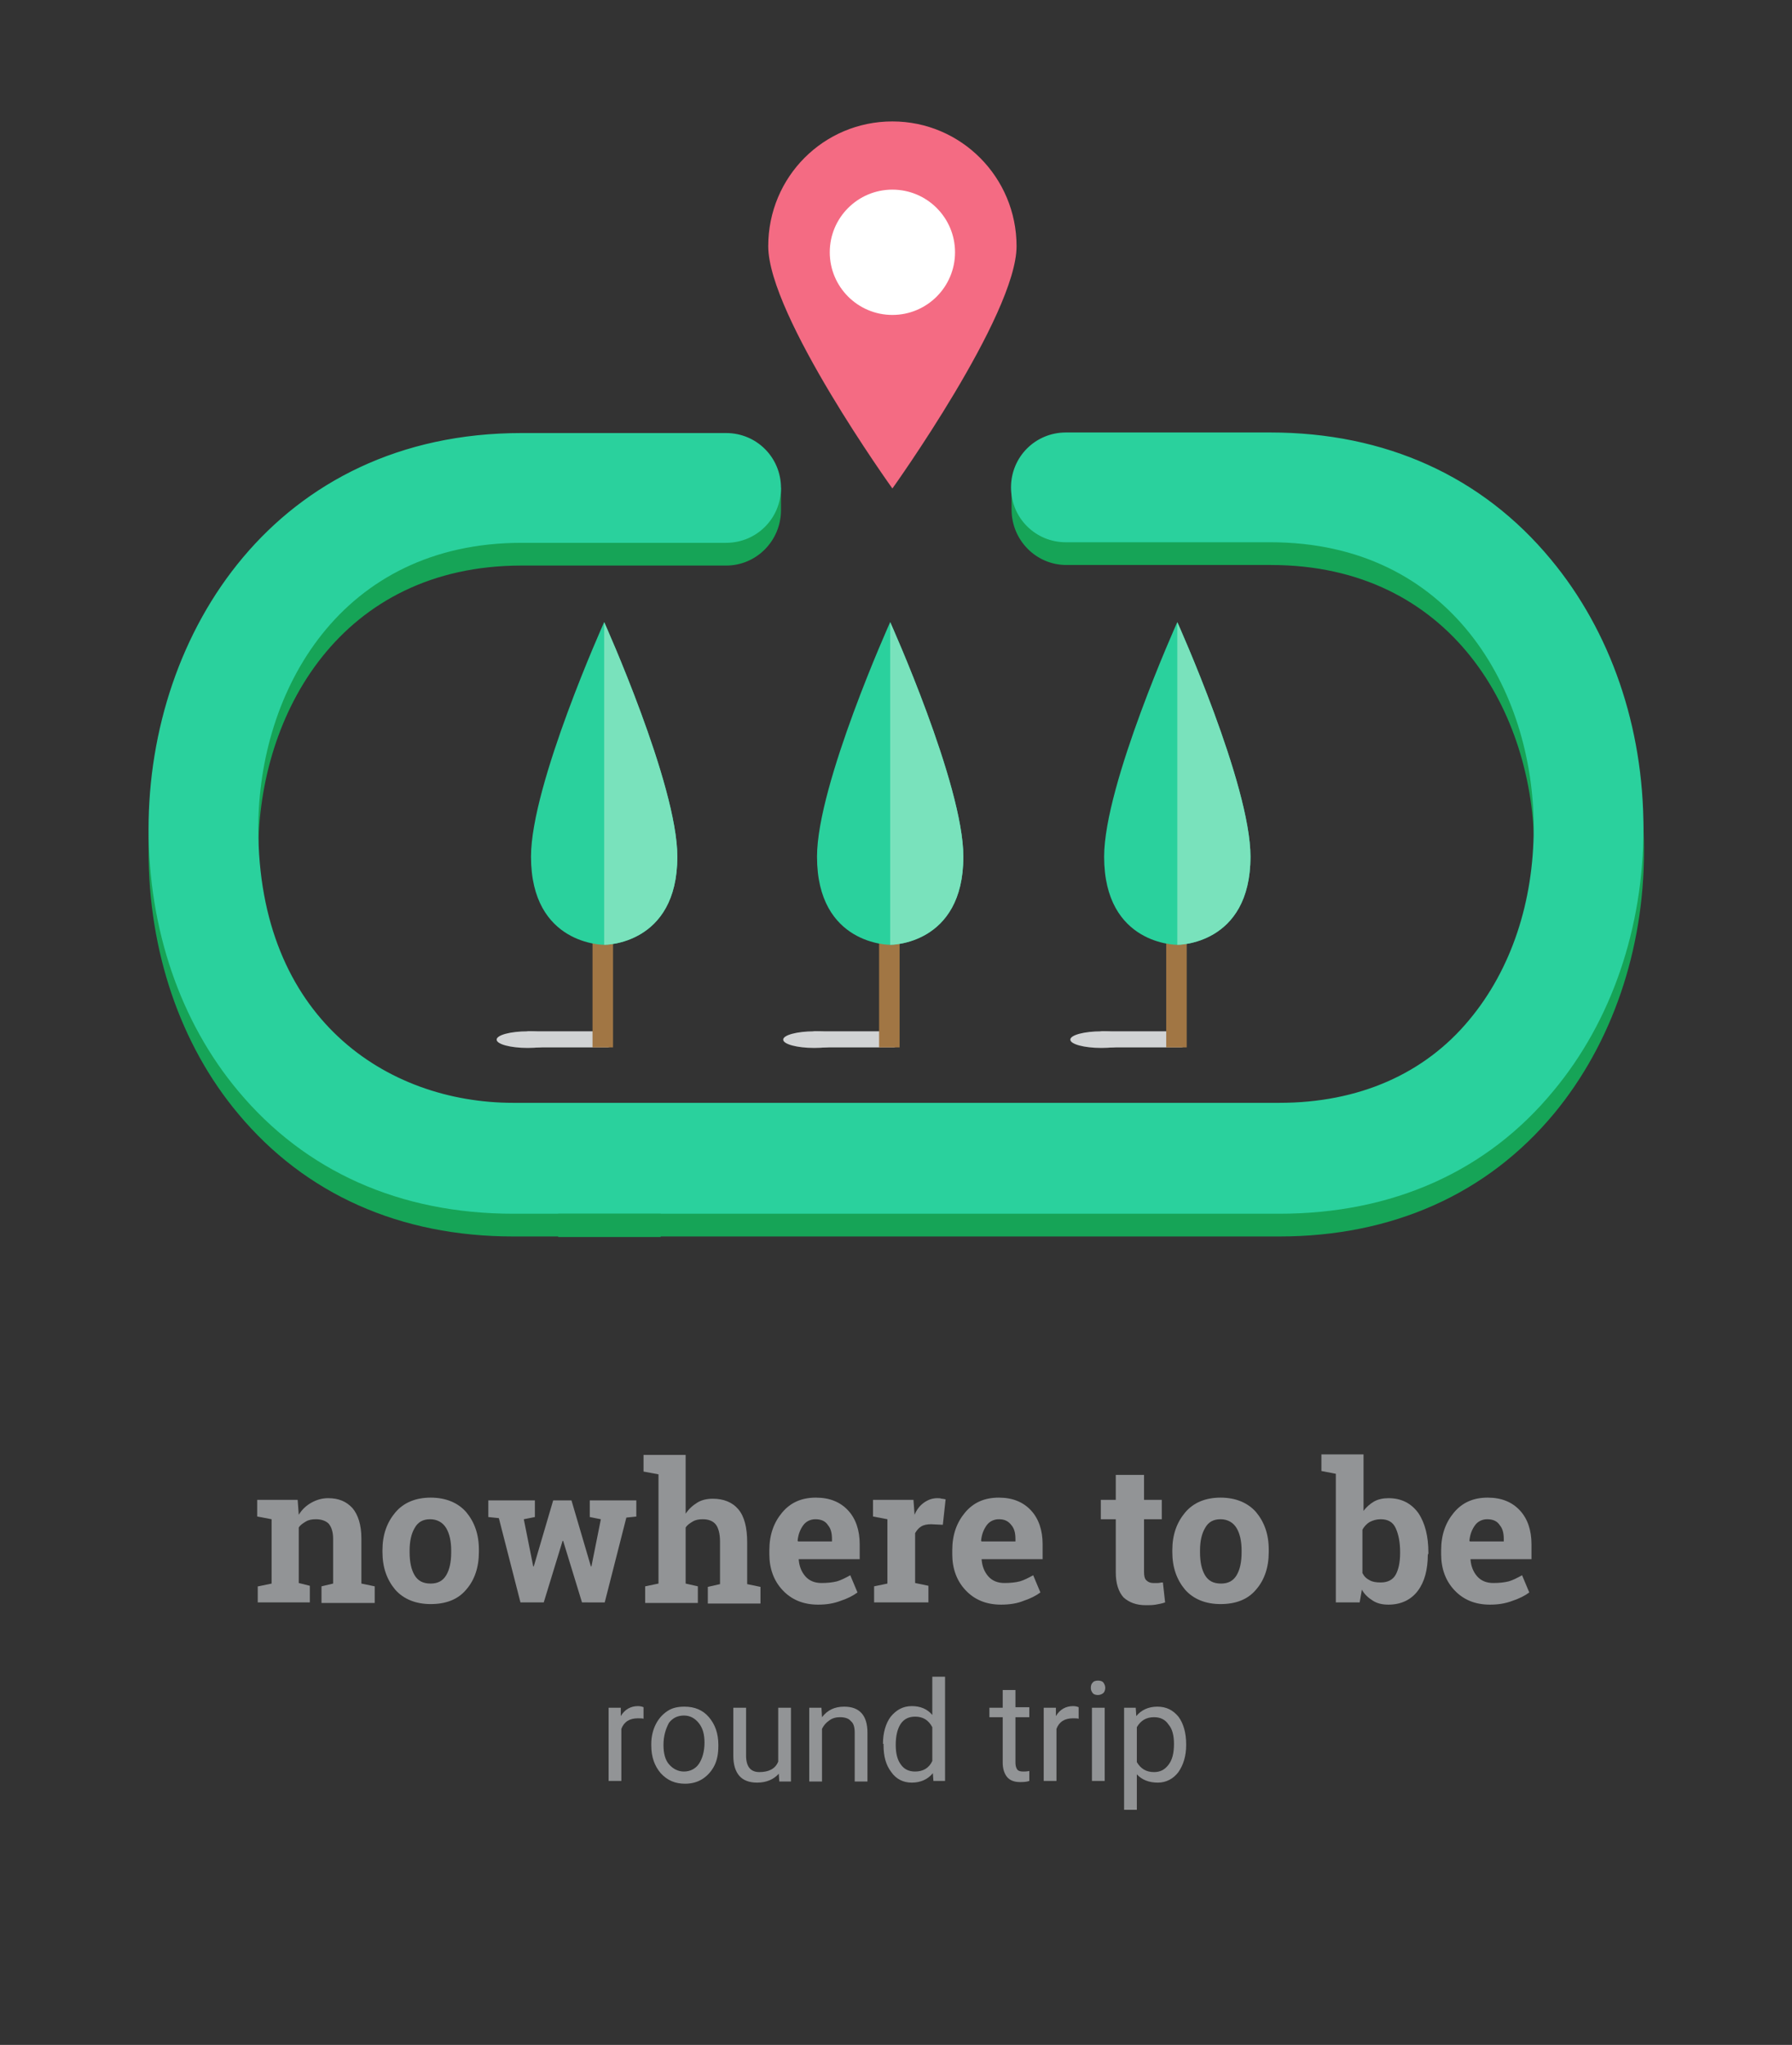 <?xml version="1.0" encoding="utf-8"?>
<!-- Generator: Adobe Illustrator 18.1.1, SVG Export Plug-In . SVG Version: 6.00 Build 0)  -->
<svg version="1.1" id="Layer_1" xmlns="http://www.w3.org/2000/svg" xmlns:xlink="http://www.w3.org/1999/xlink" x="0px" y="0px"
	 viewBox="0 0 323.3 368.8" style="enable-background:new 0 0 323.3 368.8;" xml:space="preserve">
<rect x="0" y="0" width="323.3" height="368.8" fill="#333333" stroke="none"/>
<style type="text/css">
	.st0{fill:#C6AF75;}
	.st1{fill:#A17644;}
	.st2{fill:#2AD19D;}
	.st3{fill:#79E2BC;}
	.st4{fill:#34B188;}
	.st5{fill:#FCED5E;}
	.st6{fill:#FDE49C;}
	.st7{fill:#E2CC8A;}
	.st8{fill:#D9C081;}
	.st9{fill:#626366;}
	.st10{fill:#F46B83;}
	.st11{fill:#CC486A;}
	.st12{fill:#CE5B79;}
	.st13{fill:#FFFFFF;}
	.st14{fill:#929496;}
	.st15{fill:#626467;}
	.st16{fill:#E6D0B8;}
	.st17{fill:#EE6D83;}
	.st18{fill:#5ABABA;}
	.st19{fill:#DEDEDE;}
	.st20{fill:#D1D3D4;}
	.st21{fill:#16A457;}
	.st22{fill:#58BD98;}
	.st23{fill:#F6899C;}
	.st24{fill:#1A9169;}
	.st25{fill:#AA4660;}
	.st26{fill-rule:evenodd;clip-rule:evenodd;fill:#F46B83;}
	.st27{fill:#EF6B83;}
</style>
<g>
	<g>
		<g>
			<g>
				<path class="st21" d="M230.8,223H92.6c-20.4,0-37.5-7.6-49.6-22.1c-10.5-12.5-16.2-29.4-16.2-47.4c0-35.5,23.1-71.4,67.3-71.4
					H131c5.3,0,9.9,5.9,9.9,5.9s0,2.8,0,4c0,5.5-4.4,10-9.9,10H94.1c-32.6,0-47.5,26.7-47.5,51.5c0,34.2,23.1,49.5,46,49.5h138.2
					c14.3,0,26.2-5.2,34.4-15c7.5-9,11.6-21.2,11.6-34.6c0-24.8-14.9-51.5-47.5-51.5h-36.9c-5.5,0-9.9-4.5-9.9-10c0-1.2,0-4,0-4
					s4.6-5.9,9.9-5.9h36.9c20.7,0,38.2,7.9,50.6,22.8c10.8,13,16.7,30.2,16.7,48.6c0,18-5.8,34.8-16.2,47.4
					C268.3,215.4,251.1,223,230.8,223z"/>
			</g>
		</g>
	</g>
	<g>
		<g>
			<g>
				<path class="st20" d="M95.4,186h14.2c0.5,0,0.8,0.4,0.8,0.8v1.3c0,0.5-0.4,0.8-0.8,0.8H95.4c-0.5,0-0.8-0.4-0.8-0.8v-1.3
					C94.6,186.4,94.9,186,95.4,186z"/>
			</g>
		</g>
		<g>
			<g>
				<ellipse class="st20" cx="95.2" cy="187.5" rx="5.6" ry="1.5"/>
			</g>
		</g>
	</g>
	<g>
		<g>
			<rect x="106.9" y="139.3" class="st1" width="3.7" height="49.6"/>
		</g>
	</g>
	<g>
		<g>
			<path class="st2" d="M109,170.4c0,0-13.2,0.1-13.2-15.9c0-13,13.2-42.3,13.2-42.3s13.2,29.3,13.2,42.3
				C122.2,170.5,109,170.4,109,170.4z"/>
		</g>
	</g>
	<g>
		<g>
			<path class="st3" d="M109,112.2v58.2c0,0,13.2,0.1,13.2-15.9C122.2,141.5,109,112.2,109,112.2z"/>
		</g>
	</g>
	<g>
		<g>
			<g>
				<path class="st20" d="M147,186h14.2c0.5,0,0.8,0.4,0.8,0.8v1.3c0,0.5-0.4,0.8-0.8,0.8H147c-0.5,0-0.8-0.4-0.8-0.8v-1.3
					C146.2,186.4,146.6,186,147,186z"/>
			</g>
		</g>
		<g>
			<g>
				<ellipse class="st20" cx="146.9" cy="187.5" rx="5.6" ry="1.5"/>
			</g>
		</g>
	</g>
	<g>
		<g>
			<rect x="158.6" y="139.3" class="st1" width="3.7" height="49.6"/>
		</g>
	</g>
	<g>
		<g>
			<path class="st2" d="M160.6,170.4c0,0-13.2,0.1-13.2-15.9c0-13,13.2-42.3,13.2-42.3s13.2,29.3,13.2,42.3
				C173.8,170.5,160.6,170.4,160.6,170.4z"/>
		</g>
	</g>
	<g>
		<g>
			<path class="st3" d="M160.6,112.2v58.2c0,0,13.2,0.1,13.2-15.9C173.8,141.5,160.6,112.2,160.6,112.2z"/>
		</g>
	</g>
	<g>
		<g>
			<g>
				<path class="st20" d="M198.9,186h14.2c0.5,0,0.8,0.4,0.8,0.8v1.3c0,0.5-0.4,0.8-0.8,0.8h-14.2c-0.5,0-0.8-0.4-0.8-0.8v-1.3
					C198,186.4,198.4,186,198.9,186z"/>
			</g>
		</g>
		<g>
			<g>
				<ellipse class="st20" cx="198.7" cy="187.5" rx="5.6" ry="1.5"/>
			</g>
		</g>
	</g>
	<g>
		<g>
			<rect x="210.4" y="139.3" class="st1" width="3.7" height="49.6"/>
		</g>
	</g>
	<g>
		<g>
			<path class="st2" d="M212.4,170.4c0,0-13.2,0.1-13.2-15.9c0-13,13.2-42.3,13.2-42.3s13.2,29.3,13.2,42.3
				C225.6,170.5,212.4,170.4,212.4,170.4z"/>
		</g>
	</g>
	<g>
		<g>
			<path class="st3" d="M212.4,112.2v58.2c0,0,13.2,0.1,13.2-15.9C225.6,141.5,212.4,112.2,212.4,112.2z"/>
		</g>
	</g>
	<g>
		<g>
			<g>
				<path class="st14" d="M46.6,286.1l2.4-0.5V274l-2.6-0.5v-3h7.3l0.2,2.7c0.6-1,1.4-1.7,2.3-2.2c0.9-0.5,1.9-0.8,3-0.8
					c1.9,0,3.3,0.6,4.4,1.8c1,1.2,1.6,3,1.6,5.5v8.1l2.4,0.5v3H58v-3l2.1-0.5v-8.1c0-1.2-0.3-2.1-0.8-2.7c-0.5-0.5-1.3-0.8-2.3-0.8
					c-0.7,0-1.3,0.1-1.8,0.4c-0.5,0.3-1,0.6-1.3,1.1v10l2,0.5v3h-9.4V286.1z"/>
			</g>
		</g>
		<g>
			<g>
				<path class="st14" d="M69,279.6c0-2.8,0.8-5,2.3-6.8c1.5-1.8,3.7-2.7,6.4-2.7c2.7,0,4.9,0.9,6.4,2.6c1.5,1.8,2.3,4,2.3,6.8v0.4
					c0,2.8-0.8,5.1-2.3,6.8c-1.5,1.8-3.7,2.6-6.4,2.6c-2.7,0-4.9-0.9-6.4-2.6c-1.5-1.8-2.3-4-2.3-6.8V279.6z M73.9,280
					c0,1.7,0.3,3.1,0.9,4.1c0.6,1,1.5,1.5,2.9,1.5c1.3,0,2.2-0.5,2.8-1.5c0.6-1,0.9-2.4,0.9-4.1v-0.4c0-1.6-0.3-3-0.9-4
					c-0.6-1-1.6-1.6-2.9-1.6s-2.2,0.5-2.8,1.6c-0.6,1-0.9,2.4-0.9,4V280z"/>
			</g>
		</g>
		<g>
			<g>
				<path class="st14" d="M114.9,273.5l-1.9,0.2l-3.9,15.3H105l-3.4-11.1h-0.1l-3.4,11.1h-4.2L90,273.8l-1.9-0.2v-3h8.4v3l-2,0.4
					l1.7,8.5h0.1l3.5-11.9h3.3l3.5,11.9h0.1l1.7-8.5l-2-0.4v-3h8.4V273.5z"/>
			</g>
		</g>
		<g>
			<g>
				<path class="st14" d="M116.4,286.1l2.4-0.5v-19.7l-2.7-0.5v-3h7.6v10.6c0.6-0.9,1.3-1.5,2.1-2c0.8-0.5,1.8-0.7,2.8-0.7
					c1.9,0,3.5,0.6,4.6,1.9c1.1,1.3,1.6,3.3,1.6,6v7.5l2.4,0.5v3h-9.5v-3l2.2-0.5V278c0-1.4-0.3-2.5-0.8-3.1
					c-0.5-0.6-1.3-0.9-2.3-0.9c-0.7,0-1.3,0.1-1.8,0.4c-0.5,0.3-1,0.6-1.3,1.1v10.1l2.2,0.5v3h-9.5V286.1z"/>
			</g>
		</g>
		<g>
			<g>
				<path class="st14" d="M147.6,289.4c-2.7,0-4.8-0.9-6.4-2.6c-1.6-1.7-2.4-3.9-2.4-6.5v-0.7c0-2.8,0.8-5,2.3-6.8
					c1.5-1.8,3.5-2.7,6.1-2.7c2.5,0,4.4,0.8,5.8,2.3c1.4,1.5,2.1,3.6,2.1,6.1v2.7h-11l0,0.1c0.1,1.2,0.5,2.2,1.2,3
					c0.7,0.8,1.7,1.2,2.9,1.2c1.1,0,2-0.1,2.8-0.3c0.7-0.2,1.5-0.6,2.4-1.1l1.3,3.1c-0.8,0.6-1.8,1.1-3,1.5
					C150.4,289.2,149.1,289.4,147.6,289.4z M147.1,274c-0.9,0-1.7,0.4-2.2,1.1c-0.5,0.7-0.9,1.6-1,2.8l0.1,0.1h6.1v-0.4
					c0-1.1-0.2-1.9-0.7-2.5C148.9,274.3,148.1,274,147.1,274z"/>
			</g>
		</g>
		<g>
			<g>
				<path class="st14" d="M157.7,286.1l2.4-0.5V274l-2.6-0.5v-3h7.3l0.2,2.7c0.4-1,1-1.7,1.7-2.2s1.5-0.8,2.4-0.8
					c0.3,0,0.5,0,0.8,0.1c0.3,0,0.5,0.1,0.7,0.1l-0.5,4.6l-2.1-0.1c-0.7,0-1.3,0.1-1.8,0.4s-0.8,0.7-1.1,1.2v9l2.4,0.5v3h-9.8V286.1
					z"/>
			</g>
		</g>
		<g>
			<g>
				<path class="st14" d="M180.6,289.4c-2.7,0-4.8-0.9-6.4-2.6c-1.6-1.7-2.4-3.9-2.4-6.5v-0.7c0-2.8,0.8-5,2.3-6.8
					c1.5-1.8,3.5-2.7,6.1-2.7c2.5,0,4.4,0.8,5.8,2.3c1.4,1.5,2.1,3.6,2.1,6.1v2.7h-11l0,0.1c0.1,1.2,0.5,2.2,1.2,3
					c0.7,0.8,1.7,1.2,2.9,1.2c1.1,0,2-0.1,2.8-0.3c0.7-0.2,1.5-0.6,2.4-1.1l1.3,3.1c-0.8,0.6-1.8,1.1-3,1.5
					C183.5,289.2,182.1,289.4,180.6,289.4z M180.2,274c-0.9,0-1.7,0.4-2.2,1.1c-0.5,0.7-0.9,1.6-1,2.8l0.1,0.1h6.1v-0.4
					c0-1.1-0.2-1.9-0.7-2.5C181.9,274.3,181.2,274,180.2,274z"/>
			</g>
		</g>
		<g>
			<g>
				<path class="st14" d="M206.4,266v4.5h3.2v3.5h-3.2v9.5c0,0.7,0.1,1.2,0.4,1.5c0.3,0.3,0.7,0.5,1.2,0.5c0.3,0,0.6,0,0.9,0
					c0.3,0,0.5-0.1,0.9-0.1l0.4,3.6c-0.6,0.2-1.1,0.3-1.7,0.4s-1.1,0.1-1.8,0.1c-1.7,0-3-0.5-4-1.4c-0.9-1-1.4-2.5-1.4-4.5V274h-2.7
					v-3.5h2.7V266H206.4z"/>
			</g>
		</g>
		<g>
			<g>
				<path class="st14" d="M211.5,279.6c0-2.8,0.8-5,2.3-6.8c1.5-1.8,3.7-2.7,6.4-2.7c2.7,0,4.9,0.9,6.4,2.6c1.5,1.8,2.3,4,2.3,6.8
					v0.4c0,2.8-0.8,5.1-2.3,6.8c-1.5,1.8-3.7,2.6-6.4,2.6c-2.7,0-4.9-0.9-6.4-2.6c-1.5-1.8-2.3-4-2.3-6.8V279.6z M216.5,280
					c0,1.7,0.3,3.1,0.9,4.1c0.6,1,1.5,1.5,2.9,1.5c1.3,0,2.2-0.5,2.8-1.5c0.6-1,0.9-2.4,0.9-4.1v-0.4c0-1.6-0.3-3-0.9-4
					c-0.6-1-1.6-1.6-2.9-1.6s-2.2,0.5-2.8,1.6c-0.6,1-0.9,2.4-0.9,4V280z"/>
			</g>
		</g>
		<g>
			<g>
				<path class="st14" d="M257.6,280.3c0,2.8-0.6,5-1.8,6.6s-3,2.5-5.3,2.5c-1.1,0-2-0.2-2.8-0.7c-0.8-0.5-1.5-1.1-2-2l-0.4,2.3
					h-4.3v-23.2l-2.6-0.5v-3h7.6v10.2c0.5-0.7,1.2-1.3,1.9-1.7c0.7-0.4,1.6-0.6,2.6-0.6c2.3,0,4.1,0.9,5.4,2.7
					c1.2,1.8,1.8,4.2,1.8,7.1V280.3z M252.6,279.9c0-1.8-0.3-3.2-0.8-4.3c-0.5-1.1-1.4-1.6-2.7-1.6c-0.8,0-1.4,0.2-2,0.5
					c-0.5,0.3-1,0.8-1.3,1.4v7.8c0.3,0.6,0.7,1,1.3,1.3c0.5,0.3,1.2,0.4,2,0.4c1.3,0,2.2-0.5,2.7-1.4c0.5-0.9,0.8-2.2,0.8-3.9V279.9
					z"/>
			</g>
		</g>
		<g>
			<g>
				<path class="st14" d="M268.8,289.4c-2.7,0-4.8-0.9-6.4-2.6c-1.6-1.7-2.4-3.9-2.4-6.5v-0.7c0-2.8,0.8-5,2.3-6.8
					c1.5-1.8,3.5-2.7,6.1-2.7c2.5,0,4.4,0.8,5.8,2.3c1.4,1.5,2.1,3.6,2.1,6.1v2.7h-11l0,0.1c0.1,1.2,0.5,2.2,1.2,3
					c0.7,0.8,1.7,1.2,2.9,1.2c1.1,0,2-0.1,2.8-0.3c0.7-0.2,1.5-0.6,2.4-1.1l1.3,3.1c-0.8,0.6-1.8,1.1-3,1.5
					C271.6,289.2,270.3,289.4,268.8,289.4z M268.3,274c-0.9,0-1.7,0.4-2.2,1.1c-0.5,0.7-0.9,1.6-1,2.8l0.1,0.1h6.1v-0.4
					c0-1.1-0.2-1.9-0.7-2.5C270.1,274.3,269.3,274,268.3,274z"/>
			</g>
		</g>
		<g>
			<g>
				<path class="st14" d="M116.2,310c-0.3-0.1-0.7-0.1-1.1-0.1c-1.5,0-2.5,0.6-3,1.9v9.4h-2.3V308h2.2l0,1.5
					c0.7-1.2,1.8-1.8,3.1-1.8c0.4,0,0.8,0.1,1,0.2V310z"/>
			</g>
		</g>
		<g>
			<g>
				<path class="st14" d="M117.5,314.5c0-1.3,0.3-2.5,0.8-3.5c0.5-1,1.2-1.8,2.1-2.4c0.9-0.6,1.9-0.8,3.1-0.8c1.8,0,3.3,0.6,4.4,1.9
					c1.1,1.3,1.7,2.9,1.7,5v0.2c0,1.3-0.2,2.5-0.7,3.5c-0.5,1-1.2,1.8-2.1,2.4c-0.9,0.6-2,0.9-3.2,0.9c-1.8,0-3.2-0.6-4.4-1.9
					c-1.1-1.3-1.7-2.9-1.7-5V314.5z M119.7,314.7c0,1.5,0.3,2.7,1,3.5s1.6,1.3,2.7,1.3c1.1,0,2.1-0.5,2.7-1.4s1-2.2,1-3.8
					c0-1.5-0.3-2.6-1-3.5s-1.6-1.4-2.7-1.4c-1.1,0-2,0.4-2.7,1.3C120.1,311.8,119.7,313.1,119.7,314.7z"/>
			</g>
		</g>
		<g>
			<g>
				<path class="st14" d="M140.5,319.9c-0.9,1-2.2,1.6-3.9,1.6c-1.4,0-2.5-0.4-3.2-1.2c-0.7-0.8-1.1-2-1.1-3.6V308h2.3v8.6
					c0,2,0.8,3,2.4,3c1.7,0,2.9-0.6,3.4-1.9V308h2.3v13.3h-2.1L140.5,319.9z"/>
			</g>
		</g>
		<g>
			<g>
				<path class="st14" d="M148.2,308l0.1,1.7c1-1.3,2.3-1.9,4-1.9c2.8,0,4.2,1.6,4.2,4.7v8.8h-2.3v-8.8c0-1-0.2-1.7-0.7-2.1
					c-0.4-0.5-1.1-0.7-2-0.7c-0.7,0-1.4,0.2-1.9,0.6c-0.6,0.4-1,0.9-1.3,1.5v9.5h-2.3V308H148.2z"/>
			</g>
		</g>
		<g>
			<g>
				<path class="st14" d="M159.3,314.5c0-2,0.5-3.7,1.4-4.9c1-1.2,2.2-1.9,3.8-1.9c1.5,0,2.8,0.5,3.7,1.6v-6.9h2.3v18.8h-2.1
					l-0.1-1.4c-0.9,1.1-2.2,1.7-3.8,1.7c-1.5,0-2.8-0.6-3.7-1.9c-1-1.3-1.4-2.9-1.4-4.9V314.5z M161.6,314.7c0,1.5,0.3,2.7,0.9,3.5
					c0.6,0.9,1.5,1.3,2.6,1.3c1.4,0,2.5-0.6,3.1-1.9v-6.1c-0.7-1.3-1.7-1.9-3.1-1.9c-1.1,0-2,0.4-2.6,1.3S161.6,313.1,161.6,314.7z"
					/>
			</g>
		</g>
		<g>
			<g>
				<path class="st14" d="M183.2,304.7v3.2h2.5v1.8h-2.5v8.2c0,0.5,0.1,0.9,0.3,1.2s0.6,0.4,1.1,0.4c0.3,0,0.6,0,1.1-0.1v1.8
					c-0.6,0.2-1.2,0.2-1.7,0.2c-1,0-1.8-0.3-2.3-0.9c-0.5-0.6-0.8-1.5-0.8-2.6v-8.2h-2.4V308h2.4v-3.2H183.2z"/>
			</g>
		</g>
		<g>
			<g>
				<path class="st14" d="M194.7,310c-0.3-0.1-0.7-0.1-1.1-0.1c-1.5,0-2.5,0.6-3,1.9v9.4h-2.3V308h2.2l0,1.5
					c0.7-1.2,1.8-1.8,3.1-1.8c0.4,0,0.8,0.1,1,0.2V310z"/>
			</g>
		</g>
		<g>
			<g>
				<path class="st14" d="M196.8,304.4c0-0.4,0.1-0.7,0.3-0.9c0.2-0.3,0.6-0.4,1-0.4s0.8,0.1,1,0.4c0.2,0.3,0.3,0.6,0.3,0.9
					s-0.1,0.7-0.3,0.9s-0.6,0.4-1,0.4s-0.8-0.1-1-0.4S196.8,304.8,196.8,304.4z M199.3,321.2H197V308h2.3V321.2z"/>
			</g>
		</g>
		<g>
			<g>
				<path class="st14" d="M214,314.7c0,2-0.5,3.6-1.4,4.9c-0.9,1.2-2.2,1.9-3.7,1.9c-1.6,0-2.9-0.5-3.8-1.5v6.4h-2.3V308h2.1
					l0.1,1.5c0.9-1.1,2.2-1.7,3.8-1.7c1.6,0,2.8,0.6,3.8,1.8c0.9,1.2,1.4,2.9,1.4,5V314.7z M211.8,314.5c0-1.5-0.3-2.7-1-3.5
					c-0.6-0.9-1.5-1.3-2.6-1.3c-1.4,0-2.4,0.6-3.1,1.8v6.3c0.7,1.2,1.7,1.8,3.1,1.8c1.1,0,1.9-0.4,2.6-1.3S211.8,316.2,211.8,314.5z
					"/>
			</g>
		</g>
	</g>
	<g>
		<g>
			<path class="st10" d="M183.4,44.4c0,12.4-22.4,43.7-22.4,43.7s-22.4-31.2-22.4-43.7s10-22.5,22.4-22.5
				C173.4,21.9,183.4,32,183.4,44.4z"/>
		</g>
	</g>
	<g>
		<g>
			<ellipse class="st13" cx="161" cy="45.5" rx="11.3" ry="11.3"/>
		</g>
	</g>
	<g>
		<g>
			<path class="st2" d="M230.8,218.9H92.6c-20.4,0-37.5-7.6-49.6-22.1c-10.5-12.5-16.2-29.3-16.2-47.3c0-35.5,23.1-71.4,67.3-71.4
				H131c5.5,0,9.9,4.4,9.9,9.9c0,5.5-4.4,9.9-9.9,9.9H94.1c-32.6,0-47.5,26.7-47.5,51.5c0,34.2,23.1,49.5,46,49.5h138.2
				c14.3,0,26.2-5.2,34.3-15c7.5-9,11.6-21.2,11.6-34.6c0-24.8-14.9-51.5-47.5-51.5h-36.9c-5.5,0-9.9-4.4-9.9-9.9
				c0-5.5,4.4-9.9,9.9-9.9h36.9c20.7,0,38.2,7.9,50.6,22.9c10.8,13,16.7,30.2,16.7,48.5c0,18-5.8,34.8-16.2,47.3
				C268.3,211.3,251.2,218.9,230.8,218.9z"/>
		</g>
	</g>
	<g>
		<g>
			<rect x="100.7" y="218.9" class="st21" width="18.5" height="4.2"/>
		</g>
	</g>
</g>
</svg>
